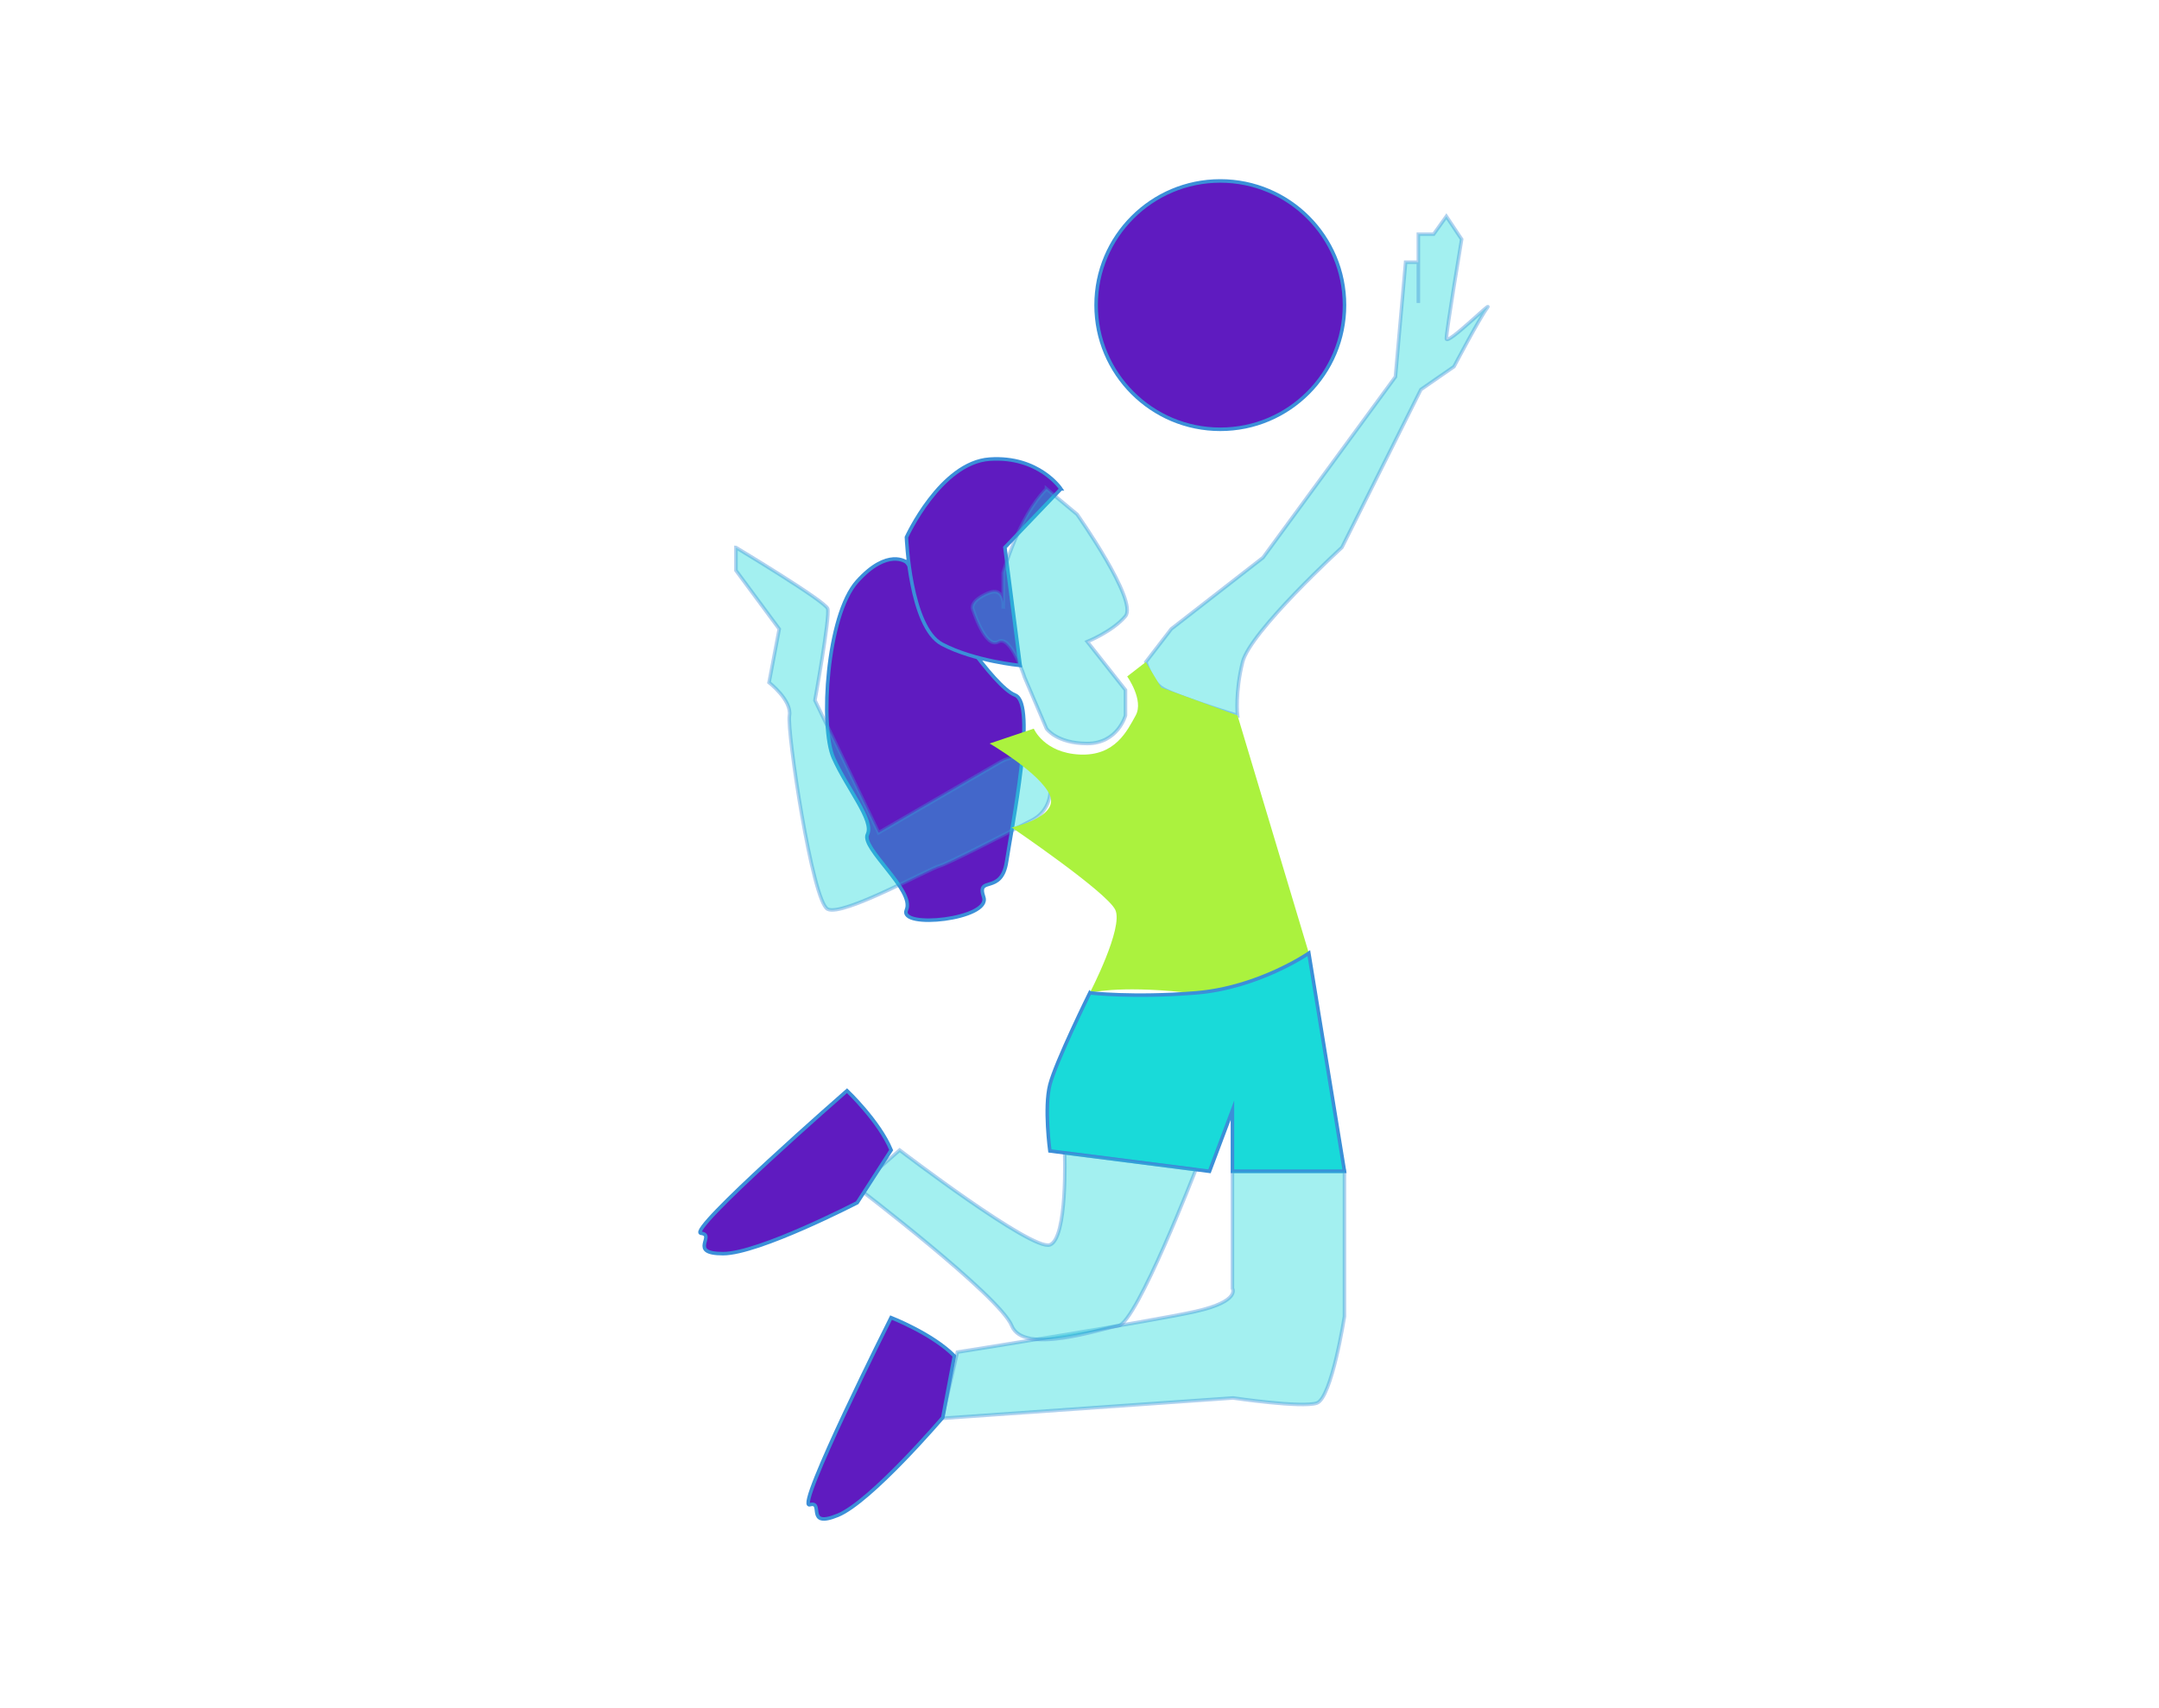 <?xml version="1.0" encoding="UTF-8"?>
<svg id="ilustracion" xmlns="http://www.w3.org/2000/svg" viewBox="0 0 610.37 482.9">
  <defs>
    <style>
      .cls-1, .cls-2, .cls-3 {
        stroke: #3b8fd8;
        stroke-miterlimit: 10;
      }

      .cls-1, .cls-3 {
        fill: #19dad9;
      }

      .cls-2 {
        fill: #5f1bc0;
      }

      .cls-4 {
        fill: #abf23e;
      }

      .cls-3 {
        opacity: .4;
      }
    </style>
  </defs>
  <path class="cls-2" d="M256.26,158.95s-5.28-4.18-13.92,5.42-10.56,41.28-6.72,49.92c3.84,8.64,11.56,17.76,9.62,21.6s13.42,15.82,11.02,21.35,24,2.65,21.84-3.59,5.04-.46,6.48-10.08,8.64-44.64,2.4-47.04c-6.24-2.4-20.64-24.96-20.64-24.96l-10.08-12.62Z"/>
  <path class="cls-2" d="M299.94,138.22s-6.24-9.36-20.16-8.4c-13.92.96-23.52,22.08-23.52,22.08,0,0,.96,25.44,10.08,30.24s22.08,6.02,22.08,6.02l-4.32-33.38,15.84-16.56Z"/>
  <path class="cls-3" d="M208.06,154.81v6.48l12.24,16.56-2.88,15.12s6.48,5.04,5.76,9.36,6.48,52.56,10.8,54.72,28.8-11.52,31.68-12.24c1.99-.5,17.08-8.23,26.19-12.95,4.02-2.08,5.97-6.74,4.64-11.07h0c-1.77-5.76-8.44-8.37-13.65-5.34l-34.45,20-18-37.44s4.32-23.76,3.6-25.92-25.92-17.28-25.92-17.28Z"/>
  <path class="cls-3" d="M323.94,187.18l7.2-9.36,25.92-20.16,37.44-51.12,2.88-32.4h3.6v11.52-19.44h4.32l3.6-5.04,4.32,6.48s-4.32,25.92-4.32,28.08,13.68-11.52,11.52-8.64-9.36,16.56-9.36,16.56l-9.36,6.48-22.32,44.64s-25.92,23.76-28.08,32.4-1.44,15.12-1.44,15.12c0,0-18.72-5.76-21.6-7.92s-4.32-7.2-4.32-7.2Z"/>
  <path class="cls-3" d="M295.86,138.22c-7.92,7.92-12.24,23.76-12.24,23.76v10.08s.72-6.48-4.32-4.32-4.32,4.32-4.32,4.32c0,0,3.6,11.52,7.2,9.36s7.48,10.08,7.48,10.08l6.2,14.52s2.88,4.2,11.52,4.2,10.8-7.92,10.8-7.92v-7.2l-10.8-13.68s7.2-2.88,10.8-7.2c3.6-4.32-13.68-28.8-13.68-28.8l-8.64-7.2Z"/>
  <path class="cls-4" d="M279.78,210.22l12.48-4.2s2.88,6.84,12.96,7.32c10.08.48,13.44-6.72,15.84-11.04s-2.39-11.04-2.39-11.04l5.27-4.08,4.32,7.2,21.6,7.92,20.16,67.2s-16.8,12.96-35.52,11.04c-18.72-1.92-26.4.19-26.4.19,0,0,9.6-18.45,7.2-23.48s-29.28-23.29-29.28-23.29c0,0,13.42-2.86,10.79-9.1-2.63-6.24-17.03-14.64-17.03-14.64Z"/>
  <path class="cls-1" d="M308.1,280.73s-9.62,19.49-11.29,25.97c-1.67,6.48,0,18.72,0,18.72l45.13,5.76,6.48-17.28v17.28h31.68l-10.08-61.68s-14.19,9.79-31.94,11.23c-17.74,1.44-29.98,0-29.98,0Z"/>
  <path class="cls-3" d="M348.42,331.18v33.12s2.37,3.6-10.34,6.48-67.42,11.52-67.42,11.52l-4.32,18.72,82.25-5.76s19.5,2.88,23.7,1.44c4.2-1.44,7.8-24.48,7.8-24.48v-41.04h-31.68Z"/>
  <path class="cls-3" d="M338.08,330.69s-16.74,43.27-21.87,44.14c-5.13.87-26.83,8.37-30.19,0-3.36-8.37-43.68-39.09-43.68-39.09l12-10.56s37.42,28.61,42.47,26.79,4.18-26.01,4.18-26.01l37.1,4.73Z"/>
  <path class="cls-2" d="M251.94,325.18c-3.36-8.16-12.48-16.8-12.48-16.8,0,0-45.6,39.84-41.28,40.32s-3.84,5.76,6.24,5.76,37.92-14.4,37.92-14.4l9.6-14.88Z"/>
  <path class="cls-2" d="M269.81,383.39c-6.19-6.29-17.9-10.85-17.9-10.85,0,0-27.18,54.11-23,52.92s-1.38,6.78,7.95,2.98c9.33-3.81,29.68-27.65,29.68-27.65l3.27-17.4Z"/>
  <circle class="cls-2" cx="344.99" cy="86.27" r="35.11"/>
</svg>